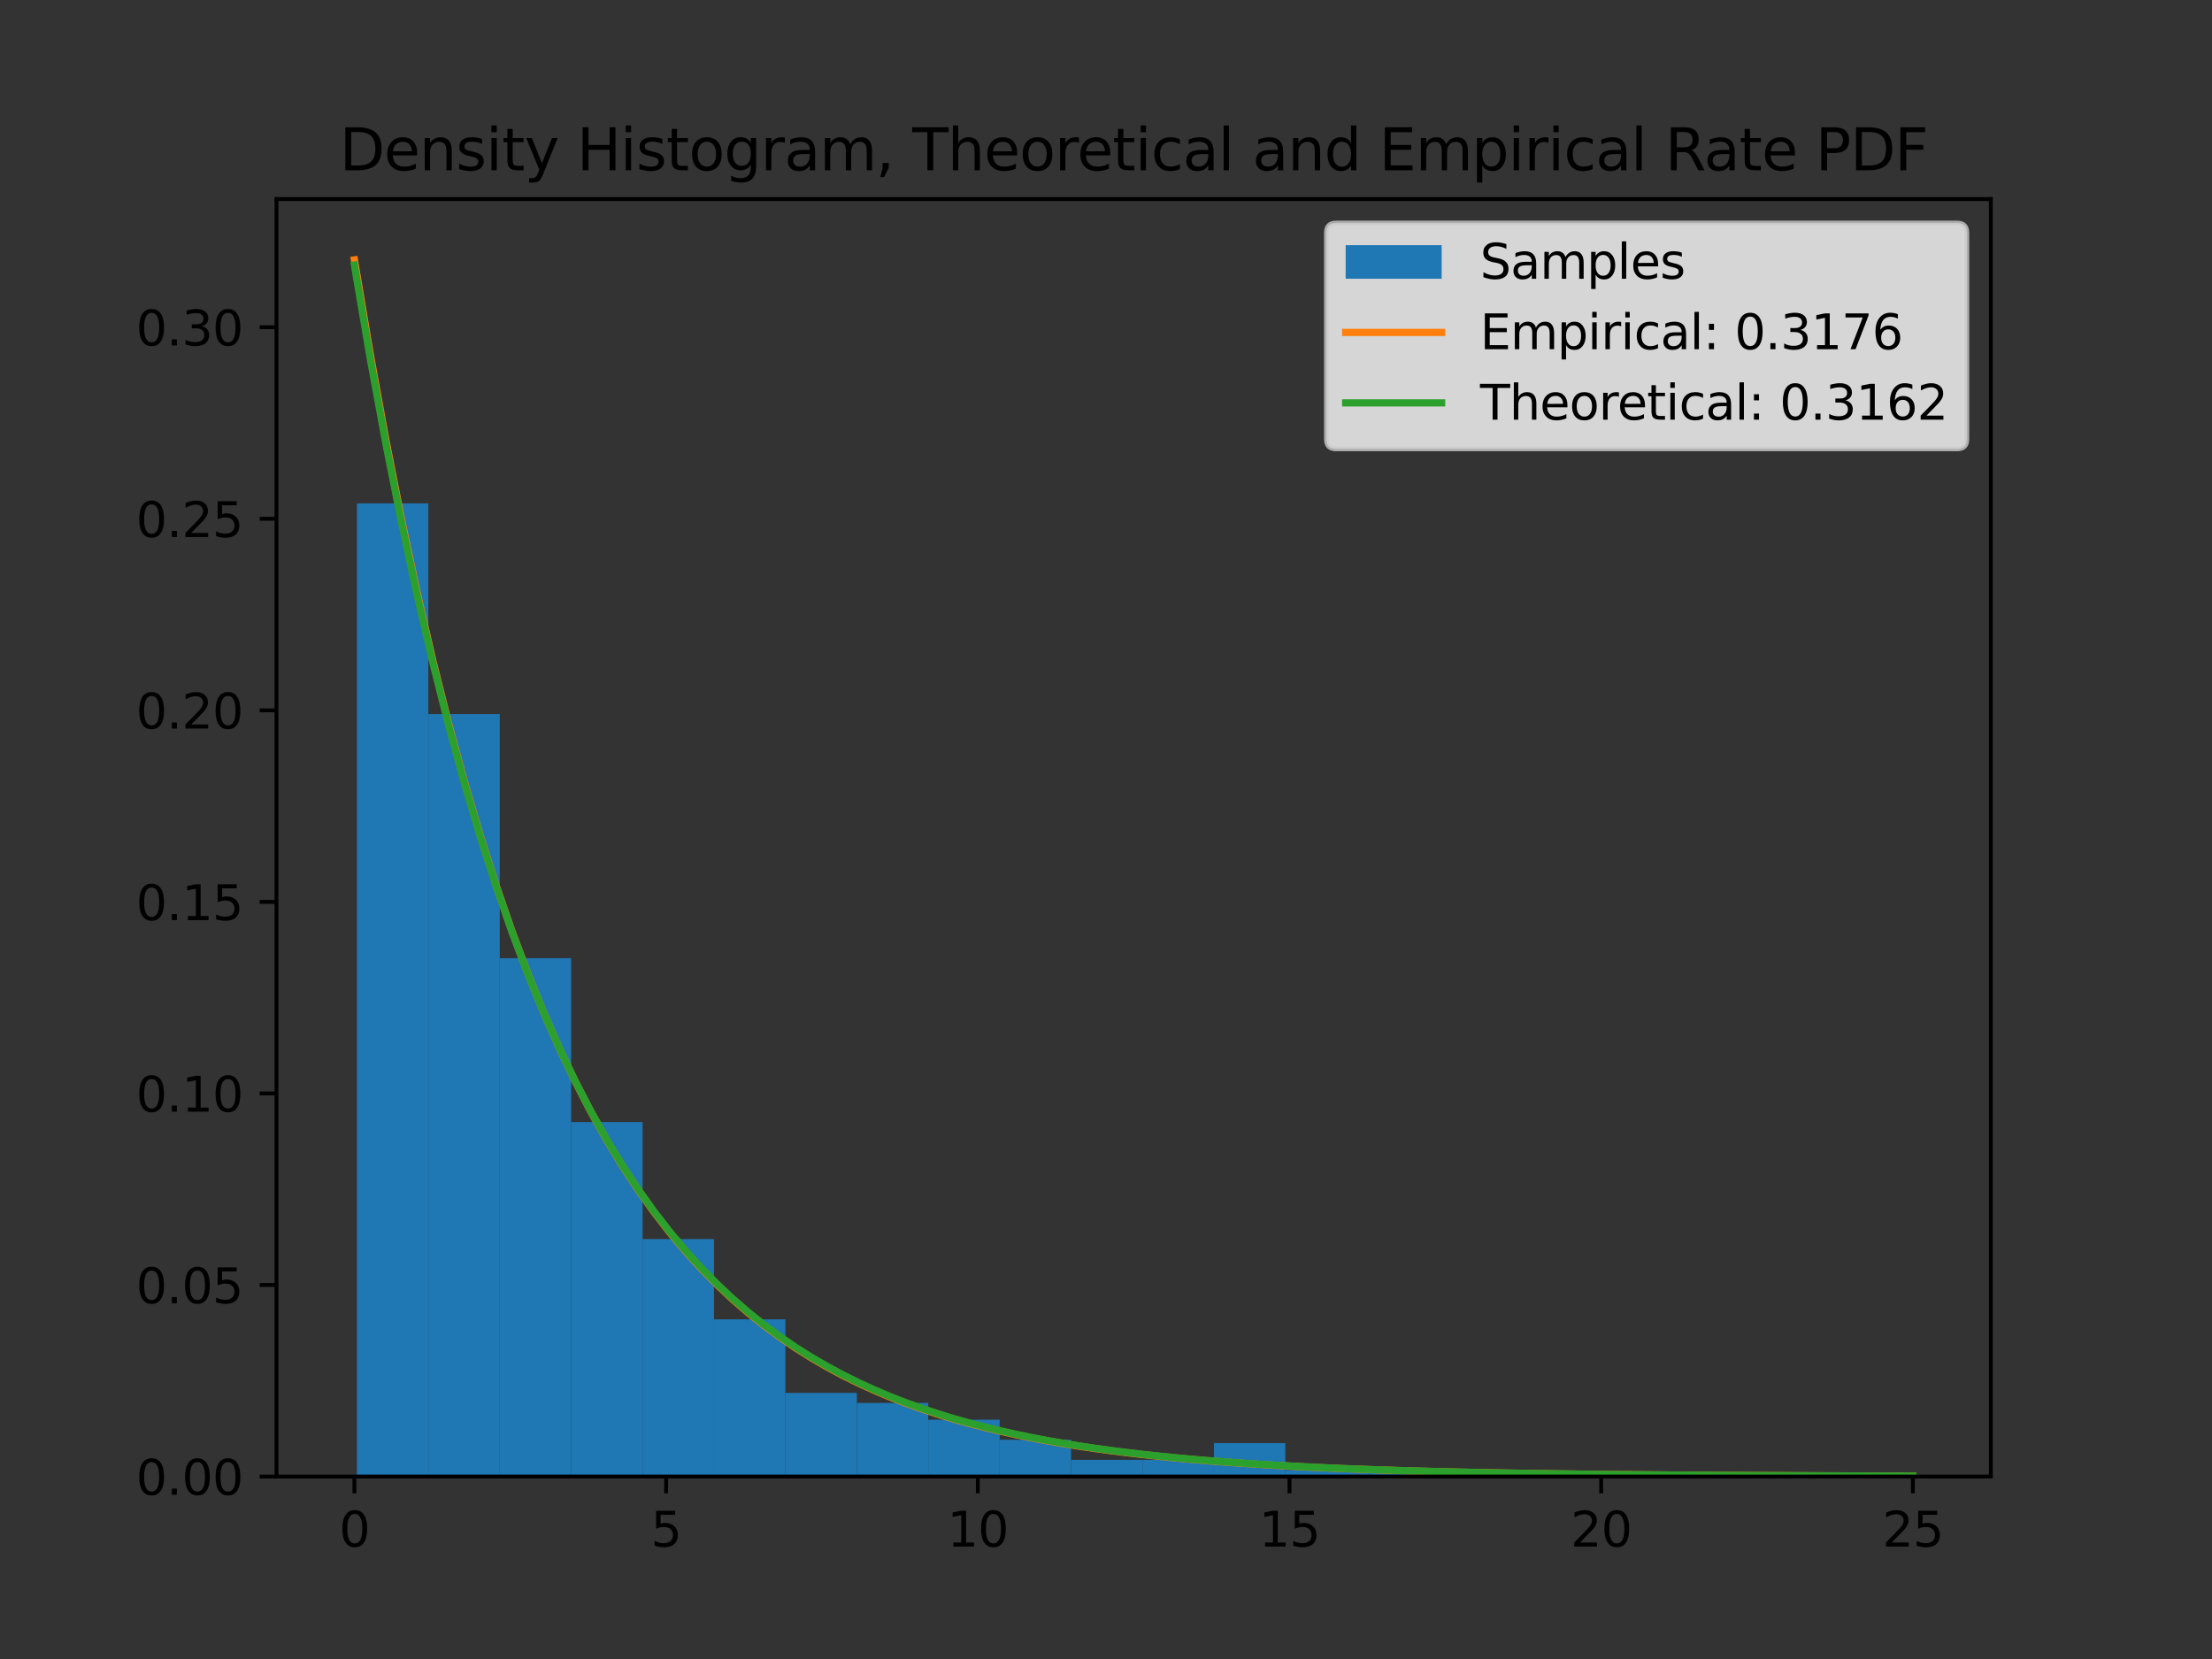 <?xml version="1.0" encoding="utf-8" standalone="no"?>
<!DOCTYPE svg PUBLIC "-//W3C//DTD SVG 1.1//EN"
  "http://www.w3.org/Graphics/SVG/1.1/DTD/svg11.dtd">
<svg xmlns:xlink="http://www.w3.org/1999/xlink" width="460.8pt" height="345.6pt" viewBox="0 0 460.8 345.6" xmlns="http://www.w3.org/2000/svg" version="1.1">
 <rect x="0" y="0" width="460.8" height="345.6" fill="#333333" stroke="none"/>
 <defs>
  <style type="text/css">*{stroke-linejoin: round; stroke-linecap: butt}</style>
 </defs>
 <g id="figure_1">
  <g id="patch_1">
   <path d="M 0 345.6 
L 460.8 345.6 
L 460.8 0 
L 0 0 
L 0 345.6 
z
" style="fill: none"/>
  </g>
  <g id="axes_1">
   <g id="patch_2">
    <path d="M 57.6 307.584 
L 414.72 307.584 
L 414.72 41.472 
L 57.6 41.472 
L 57.6 307.584 
z
" style="fill: none"/>
   </g>
   <g id="patch_3">
    <path d="M 74.352 307.584 
L 89.229 307.584 
L 89.229 104.869 
L 74.352 104.869 
z
" clip-path="url(#p0c4b2c753d)" style="fill: #1f77b4"/>
   </g>
   <g id="patch_4">
    <path d="M 89.229 307.584 
L 104.107 307.584 
L 104.107 148.756 
L 89.229 148.756 
z
" clip-path="url(#p0c4b2c753d)" style="fill: #1f77b4"/>
   </g>
   <g id="patch_5">
    <path d="M 104.107 307.584 
L 118.984 307.584 
L 118.984 199.609 
L 104.107 199.609 
z
" clip-path="url(#p0c4b2c753d)" style="fill: #1f77b4"/>
   </g>
   <g id="patch_6">
    <path d="M 118.984 307.584 
L 133.861 307.584 
L 133.861 233.743 
L 118.984 233.743 
z
" clip-path="url(#p0c4b2c753d)" style="fill: #1f77b4"/>
   </g>
   <g id="patch_7">
    <path d="M 133.861 307.584 
L 148.738 307.584 
L 148.738 258.124 
L 133.861 258.124 
z
" clip-path="url(#p0c4b2c753d)" style="fill: #1f77b4"/>
   </g>
   <g id="patch_8">
    <path d="M 148.738 307.584 
L 163.615 307.584 
L 163.615 274.843 
L 148.738 274.843 
z
" clip-path="url(#p0c4b2c753d)" style="fill: #1f77b4"/>
   </g>
   <g id="patch_9">
    <path d="M 163.615 307.584 
L 178.492 307.584 
L 178.492 290.169 
L 163.615 290.169 
z
" clip-path="url(#p0c4b2c753d)" style="fill: #1f77b4"/>
   </g>
   <g id="patch_10">
    <path d="M 178.492 307.584 
L 193.369 307.584 
L 193.369 292.258 
L 178.492 292.258 
z
" clip-path="url(#p0c4b2c753d)" style="fill: #1f77b4"/>
   </g>
   <g id="patch_11">
    <path d="M 193.369 307.584 
L 208.247 307.584 
L 208.247 295.742 
L 193.369 295.742 
z
" clip-path="url(#p0c4b2c753d)" style="fill: #1f77b4"/>
   </g>
   <g id="patch_12">
    <path d="M 208.247 307.584 
L 223.124 307.584 
L 223.124 299.921 
L 208.247 299.921 
z
" clip-path="url(#p0c4b2c753d)" style="fill: #1f77b4"/>
   </g>
   <g id="patch_13">
    <path d="M 223.124 307.584 
L 238.001 307.584 
L 238.001 304.101 
L 223.124 304.101 
z
" clip-path="url(#p0c4b2c753d)" style="fill: #1f77b4"/>
   </g>
   <g id="patch_14">
    <path d="M 238.001 307.584 
L 252.878 307.584 
L 252.878 304.101 
L 238.001 304.101 
z
" clip-path="url(#p0c4b2c753d)" style="fill: #1f77b4"/>
   </g>
   <g id="patch_15">
    <path d="M 252.878 307.584 
L 267.755 307.584 
L 267.755 300.618 
L 252.878 300.618 
z
" clip-path="url(#p0c4b2c753d)" style="fill: #1f77b4"/>
   </g>
   <g id="patch_16">
    <path d="M 267.755 307.584 
L 282.632 307.584 
L 282.632 306.191 
L 267.755 306.191 
z
" clip-path="url(#p0c4b2c753d)" style="fill: #1f77b4"/>
   </g>
   <g id="patch_17">
    <path d="M 282.632 307.584 
L 297.51 307.584 
L 297.51 306.191 
L 282.632 306.191 
z
" clip-path="url(#p0c4b2c753d)" style="fill: #1f77b4"/>
   </g>
   <g id="patch_18">
    <path d="M 297.51 307.584 
L 312.387 307.584 
L 312.387 306.887 
L 297.51 306.887 
z
" clip-path="url(#p0c4b2c753d)" style="fill: #1f77b4"/>
   </g>
   <g id="patch_19">
    <path d="M 312.387 307.584 
L 327.264 307.584 
L 327.264 307.584 
L 312.387 307.584 
z
" clip-path="url(#p0c4b2c753d)" style="fill: #1f77b4"/>
   </g>
   <g id="patch_20">
    <path d="M 327.264 307.584 
L 342.141 307.584 
L 342.141 306.887 
L 327.264 306.887 
z
" clip-path="url(#p0c4b2c753d)" style="fill: #1f77b4"/>
   </g>
   <g id="patch_21">
    <path d="M 342.141 307.584 
L 357.018 307.584 
L 357.018 307.584 
L 342.141 307.584 
z
" clip-path="url(#p0c4b2c753d)" style="fill: #1f77b4"/>
   </g>
   <g id="patch_22">
    <path d="M 357.018 307.584 
L 371.895 307.584 
L 371.895 306.887 
L 357.018 306.887 
z
" clip-path="url(#p0c4b2c753d)" style="fill: #1f77b4"/>
   </g>
   <g id="matplotlib.axis_1">
    <g id="xtick_1">
     <g id="line2d_1">
      <defs>
       <path id="ma70a6650bb" d="M 0 0 
L 0 3.5 
" style="stroke: #000000; stroke-width: 0.8"/>
      </defs>
      <g>
       <use xlink:href="#ma70a6650bb" x="73.833" y="307.584" style="stroke: #000000; stroke-width: 0.8"/>
      </g>
     </g>
     <g id="text_1">
      <!-- 0 -->
      <g transform="translate(70.651 322.182) scale(0.1 -0.1)">
       <defs>
        <path id="DejaVuSans-30" d="M 2034 4250 
Q 1547 4250 1301 3770 
Q 1056 3291 1056 2328 
Q 1056 1369 1301 889 
Q 1547 409 2034 409 
Q 2525 409 2770 889 
Q 3016 1369 3016 2328 
Q 3016 3291 2770 3770 
Q 2525 4250 2034 4250 
z
M 2034 4750 
Q 2819 4750 3233 4129 
Q 3647 3509 3647 2328 
Q 3647 1150 3233 529 
Q 2819 -91 2034 -91 
Q 1250 -91 836 529 
Q 422 1150 422 2328 
Q 422 3509 836 4129 
Q 1250 4750 2034 4750 
z
" transform="scale(0.016)"/>
       </defs>
       <use xlink:href="#DejaVuSans-30"/>
      </g>
     </g>
    </g>
    <g id="xtick_2">
     <g id="line2d_2">
      <g>
       <use xlink:href="#ma70a6650bb" x="138.764" y="307.584" style="stroke: #000000; stroke-width: 0.8"/>
      </g>
     </g>
     <g id="text_2">
      <!-- 5 -->
      <g transform="translate(135.582 322.182) scale(0.1 -0.1)">
       <defs>
        <path id="DejaVuSans-35" d="M 691 4666 
L 3169 4666 
L 3169 4134 
L 1269 4134 
L 1269 2991 
Q 1406 3038 1543 3061 
Q 1681 3084 1819 3084 
Q 2600 3084 3056 2656 
Q 3513 2228 3513 1497 
Q 3513 744 3044 326 
Q 2575 -91 1722 -91 
Q 1428 -91 1123 -41 
Q 819 9 494 109 
L 494 744 
Q 775 591 1075 516 
Q 1375 441 1709 441 
Q 2250 441 2565 725 
Q 2881 1009 2881 1497 
Q 2881 1984 2565 2268 
Q 2250 2553 1709 2553 
Q 1456 2553 1204 2497 
Q 953 2441 691 2322 
L 691 4666 
z
" transform="scale(0.016)"/>
       </defs>
       <use xlink:href="#DejaVuSans-35"/>
      </g>
     </g>
    </g>
    <g id="xtick_3">
     <g id="line2d_3">
      <g>
       <use xlink:href="#ma70a6650bb" x="203.695" y="307.584" style="stroke: #000000; stroke-width: 0.8"/>
      </g>
     </g>
     <g id="text_3">
      <!-- 10 -->
      <g transform="translate(197.332 322.182) scale(0.1 -0.1)">
       <defs>
        <path id="DejaVuSans-31" d="M 794 531 
L 1825 531 
L 1825 4091 
L 703 3866 
L 703 4441 
L 1819 4666 
L 2450 4666 
L 2450 531 
L 3481 531 
L 3481 0 
L 794 0 
L 794 531 
z
" transform="scale(0.016)"/>
       </defs>
       <use xlink:href="#DejaVuSans-31"/>
       <use xlink:href="#DejaVuSans-30" x="63.623"/>
      </g>
     </g>
    </g>
    <g id="xtick_4">
     <g id="line2d_4">
      <g>
       <use xlink:href="#ma70a6650bb" x="268.625" y="307.584" style="stroke: #000000; stroke-width: 0.8"/>
      </g>
     </g>
     <g id="text_4">
      <!-- 15 -->
      <g transform="translate(262.263 322.182) scale(0.1 -0.1)">
       <use xlink:href="#DejaVuSans-31"/>
       <use xlink:href="#DejaVuSans-35" x="63.623"/>
      </g>
     </g>
    </g>
    <g id="xtick_5">
     <g id="line2d_5">
      <g>
       <use xlink:href="#ma70a6650bb" x="333.556" y="307.584" style="stroke: #000000; stroke-width: 0.8"/>
      </g>
     </g>
     <g id="text_5">
      <!-- 20 -->
      <g transform="translate(327.194 322.182) scale(0.1 -0.1)">
       <defs>
        <path id="DejaVuSans-32" d="M 1228 531 
L 3431 531 
L 3431 0 
L 469 0 
L 469 531 
Q 828 903 1448 1529 
Q 2069 2156 2228 2338 
Q 2531 2678 2651 2914 
Q 2772 3150 2772 3378 
Q 2772 3750 2511 3984 
Q 2250 4219 1831 4219 
Q 1534 4219 1204 4116 
Q 875 4013 500 3803 
L 500 4441 
Q 881 4594 1212 4672 
Q 1544 4750 1819 4750 
Q 2544 4750 2975 4387 
Q 3406 4025 3406 3419 
Q 3406 3131 3298 2873 
Q 3191 2616 2906 2266 
Q 2828 2175 2409 1742 
Q 1991 1309 1228 531 
z
" transform="scale(0.016)"/>
       </defs>
       <use xlink:href="#DejaVuSans-32"/>
       <use xlink:href="#DejaVuSans-30" x="63.623"/>
      </g>
     </g>
    </g>
    <g id="xtick_6">
     <g id="line2d_6">
      <g>
       <use xlink:href="#ma70a6650bb" x="398.487" y="307.584" style="stroke: #000000; stroke-width: 0.8"/>
      </g>
     </g>
     <g id="text_6">
      <!-- 25 -->
      <g transform="translate(392.125 322.182) scale(0.1 -0.1)">
       <use xlink:href="#DejaVuSans-32"/>
       <use xlink:href="#DejaVuSans-35" x="63.623"/>
      </g>
     </g>
    </g>
   </g>
   <g id="matplotlib.axis_2">
    <g id="ytick_1">
     <g id="line2d_7">
      <defs>
       <path id="m1146cb3e28" d="M 0 0 
L -3.5 0 
" style="stroke: #000000; stroke-width: 0.8"/>
      </defs>
      <g>
       <use xlink:href="#m1146cb3e28" x="57.6" y="307.584" style="stroke: #000000; stroke-width: 0.8"/>
      </g>
     </g>
     <g id="text_7">
      <!-- 0.00 -->
      <g transform="translate(28.334 311.383) scale(0.1 -0.1)">
       <defs>
        <path id="DejaVuSans-2e" d="M 684 794 
L 1344 794 
L 1344 0 
L 684 0 
L 684 794 
z
" transform="scale(0.016)"/>
       </defs>
       <use xlink:href="#DejaVuSans-30"/>
       <use xlink:href="#DejaVuSans-2e" x="63.623"/>
       <use xlink:href="#DejaVuSans-30" x="95.41"/>
       <use xlink:href="#DejaVuSans-30" x="159.033"/>
      </g>
     </g>
    </g>
    <g id="ytick_2">
     <g id="line2d_8">
      <g>
       <use xlink:href="#m1146cb3e28" x="57.6" y="267.681" style="stroke: #000000; stroke-width: 0.8"/>
      </g>
     </g>
     <g id="text_8">
      <!-- 0.05 -->
      <g transform="translate(28.334 271.481) scale(0.1 -0.1)">
       <use xlink:href="#DejaVuSans-30"/>
       <use xlink:href="#DejaVuSans-2e" x="63.623"/>
       <use xlink:href="#DejaVuSans-30" x="95.41"/>
       <use xlink:href="#DejaVuSans-35" x="159.033"/>
      </g>
     </g>
    </g>
    <g id="ytick_3">
     <g id="line2d_9">
      <g>
       <use xlink:href="#m1146cb3e28" x="57.6" y="227.779" style="stroke: #000000; stroke-width: 0.8"/>
      </g>
     </g>
     <g id="text_9">
      <!-- 0.10 -->
      <g transform="translate(28.334 231.578) scale(0.1 -0.1)">
       <use xlink:href="#DejaVuSans-30"/>
       <use xlink:href="#DejaVuSans-2e" x="63.623"/>
       <use xlink:href="#DejaVuSans-31" x="95.41"/>
       <use xlink:href="#DejaVuSans-30" x="159.033"/>
      </g>
     </g>
    </g>
    <g id="ytick_4">
     <g id="line2d_10">
      <g>
       <use xlink:href="#m1146cb3e28" x="57.6" y="187.876" style="stroke: #000000; stroke-width: 0.8"/>
      </g>
     </g>
     <g id="text_10">
      <!-- 0.15 -->
      <g transform="translate(28.334 191.676) scale(0.1 -0.1)">
       <use xlink:href="#DejaVuSans-30"/>
       <use xlink:href="#DejaVuSans-2e" x="63.623"/>
       <use xlink:href="#DejaVuSans-31" x="95.41"/>
       <use xlink:href="#DejaVuSans-35" x="159.033"/>
      </g>
     </g>
    </g>
    <g id="ytick_5">
     <g id="line2d_11">
      <g>
       <use xlink:href="#m1146cb3e28" x="57.6" y="147.974" style="stroke: #000000; stroke-width: 0.8"/>
      </g>
     </g>
     <g id="text_11">
      <!-- 0.20 -->
      <g transform="translate(28.334 151.773) scale(0.1 -0.1)">
       <use xlink:href="#DejaVuSans-30"/>
       <use xlink:href="#DejaVuSans-2e" x="63.623"/>
       <use xlink:href="#DejaVuSans-32" x="95.41"/>
       <use xlink:href="#DejaVuSans-30" x="159.033"/>
      </g>
     </g>
    </g>
    <g id="ytick_6">
     <g id="line2d_12">
      <g>
       <use xlink:href="#m1146cb3e28" x="57.6" y="108.071" style="stroke: #000000; stroke-width: 0.8"/>
      </g>
     </g>
     <g id="text_12">
      <!-- 0.25 -->
      <g transform="translate(28.334 111.871) scale(0.1 -0.1)">
       <use xlink:href="#DejaVuSans-30"/>
       <use xlink:href="#DejaVuSans-2e" x="63.623"/>
       <use xlink:href="#DejaVuSans-32" x="95.41"/>
       <use xlink:href="#DejaVuSans-35" x="159.033"/>
      </g>
     </g>
    </g>
    <g id="ytick_7">
     <g id="line2d_13">
      <g>
       <use xlink:href="#m1146cb3e28" x="57.6" y="68.169" style="stroke: #000000; stroke-width: 0.8"/>
      </g>
     </g>
     <g id="text_13">
      <!-- 0.30 -->
      <g transform="translate(28.334 71.968) scale(0.1 -0.1)">
       <defs>
        <path id="DejaVuSans-33" d="M 2597 2516 
Q 3050 2419 3304 2112 
Q 3559 1806 3559 1356 
Q 3559 666 3084 287 
Q 2609 -91 1734 -91 
Q 1441 -91 1130 -33 
Q 819 25 488 141 
L 488 750 
Q 750 597 1062 519 
Q 1375 441 1716 441 
Q 2309 441 2620 675 
Q 2931 909 2931 1356 
Q 2931 1769 2642 2001 
Q 2353 2234 1838 2234 
L 1294 2234 
L 1294 2753 
L 1863 2753 
Q 2328 2753 2575 2939 
Q 2822 3125 2822 3475 
Q 2822 3834 2567 4026 
Q 2313 4219 1838 4219 
Q 1578 4219 1281 4162 
Q 984 4106 628 3988 
L 628 4550 
Q 988 4650 1302 4700 
Q 1616 4750 1894 4750 
Q 2613 4750 3031 4423 
Q 3450 4097 3450 3541 
Q 3450 3153 3228 2886 
Q 3006 2619 2597 2516 
z
" transform="scale(0.016)"/>
       </defs>
       <use xlink:href="#DejaVuSans-30"/>
       <use xlink:href="#DejaVuSans-2e" x="63.623"/>
       <use xlink:href="#DejaVuSans-33" x="95.41"/>
       <use xlink:href="#DejaVuSans-30" x="159.033"/>
      </g>
     </g>
    </g>
   </g>
   <g id="line2d_14">
    <path d="M 73.833 54.144 
L 77.112 73.675 
L 80.391 91.701 
L 83.671 108.338 
L 86.95 123.693 
L 90.229 137.864 
L 93.509 150.943 
L 96.788 163.015 
L 100.067 174.156 
L 103.347 184.438 
L 106.626 193.928 
L 109.905 202.687 
L 113.185 210.771 
L 116.464 218.232 
L 119.743 225.118 
L 123.023 231.473 
L 126.302 237.338 
L 129.581 242.752 
L 132.861 247.748 
L 136.14 252.359 
L 139.42 256.615 
L 142.699 260.543 
L 145.978 264.168 
L 149.258 267.514 
L 152.537 270.602 
L 155.816 273.452 
L 159.096 276.082 
L 162.375 278.51 
L 165.654 280.75 
L 168.934 282.818 
L 172.213 284.727 
L 175.492 286.488 
L 178.772 288.114 
L 182.051 289.614 
L 185.33 290.999 
L 188.61 292.277 
L 191.889 293.457 
L 195.168 294.546 
L 198.448 295.55 
L 201.727 296.478 
L 205.006 297.334 
L 208.286 298.124 
L 211.565 298.853 
L 214.844 299.526 
L 218.124 300.147 
L 221.403 300.72 
L 224.682 301.249 
L 227.962 301.737 
L 231.241 302.188 
L 234.52 302.603 
L 237.8 302.987 
L 241.079 303.341 
L 244.358 303.668 
L 247.638 303.97 
L 250.917 304.249 
L 254.196 304.506 
L 257.476 304.743 
L 260.755 304.962 
L 264.034 305.164 
L 267.314 305.35 
L 270.593 305.523 
L 273.872 305.681 
L 277.152 305.828 
L 280.431 305.963 
L 283.71 306.088 
L 286.99 306.204 
L 290.269 306.31 
L 293.548 306.408 
L 296.828 306.499 
L 300.107 306.582 
L 303.386 306.66 
L 306.666 306.731 
L 309.945 306.797 
L 313.224 306.857 
L 316.504 306.913 
L 319.783 306.965 
L 323.062 307.013 
L 326.342 307.057 
L 329.621 307.097 
L 332.9 307.135 
L 336.18 307.169 
L 339.459 307.201 
L 342.739 307.231 
L 346.018 307.258 
L 349.297 307.283 
L 352.577 307.306 
L 355.856 307.328 
L 359.135 307.348 
L 362.415 307.366 
L 365.694 307.383 
L 368.973 307.398 
L 372.253 307.412 
L 375.532 307.426 
L 378.811 307.438 
L 382.091 307.449 
L 385.37 307.459 
L 388.649 307.469 
L 391.929 307.478 
L 395.208 307.486 
L 398.487 307.494 
" clip-path="url(#p0c4b2c753d)" style="fill: none; stroke: #ff7f0e; stroke-width: 1.5; stroke-linecap: square"/>
   </g>
   <g id="line2d_15">
    <path d="M 73.833 55.218 
L 77.112 74.587 
L 80.391 92.47 
L 83.671 108.98 
L 86.95 124.223 
L 90.229 138.296 
L 93.509 151.289 
L 96.788 163.284 
L 100.067 174.359 
L 103.347 184.584 
L 106.626 194.025 
L 109.905 202.74 
L 113.185 210.787 
L 116.464 218.216 
L 119.743 225.075 
L 123.023 231.408 
L 126.302 237.254 
L 129.581 242.652 
L 132.861 247.636 
L 136.14 252.237 
L 139.42 256.485 
L 142.699 260.407 
L 145.978 264.028 
L 149.258 267.37 
L 152.537 270.457 
L 155.816 273.306 
L 159.096 275.937 
L 162.375 278.366 
L 165.654 280.609 
L 168.934 282.679 
L 172.213 284.59 
L 175.492 286.355 
L 178.772 287.985 
L 182.051 289.489 
L 185.33 290.878 
L 188.61 292.16 
L 191.889 293.344 
L 195.168 294.437 
L 198.448 295.446 
L 201.727 296.377 
L 205.006 297.237 
L 208.286 298.031 
L 211.565 298.765 
L 214.844 299.442 
L 218.124 300.066 
L 221.403 300.643 
L 224.682 301.176 
L 227.962 301.668 
L 231.241 302.122 
L 234.52 302.541 
L 237.8 302.928 
L 241.079 303.286 
L 244.358 303.615 
L 247.638 303.92 
L 250.917 304.201 
L 254.196 304.461 
L 257.476 304.701 
L 260.755 304.922 
L 264.034 305.126 
L 267.314 305.315 
L 270.593 305.489 
L 273.872 305.65 
L 277.152 305.798 
L 280.431 305.935 
L 283.71 306.062 
L 286.99 306.179 
L 290.269 306.287 
L 293.548 306.386 
L 296.828 306.478 
L 300.107 306.563 
L 303.386 306.641 
L 306.666 306.714 
L 309.945 306.78 
L 313.224 306.842 
L 316.504 306.899 
L 319.783 306.952 
L 323.062 307 
L 326.342 307.045 
L 329.621 307.086 
L 332.9 307.125 
L 336.18 307.16 
L 339.459 307.192 
L 342.739 307.222 
L 346.018 307.25 
L 349.297 307.276 
L 352.577 307.299 
L 355.856 307.321 
L 359.135 307.341 
L 362.415 307.36 
L 365.694 307.377 
L 368.973 307.393 
L 372.253 307.408 
L 375.532 307.421 
L 378.811 307.434 
L 382.091 307.445 
L 385.37 307.456 
L 388.649 307.466 
L 391.929 307.475 
L 395.208 307.483 
L 398.487 307.491 
" clip-path="url(#p0c4b2c753d)" style="fill: none; stroke: #2ca02c; stroke-width: 1.5; stroke-linecap: square"/>
   </g>
   <g id="patch_23">
    <path d="M 57.6 307.584 
L 57.6 41.472 
" style="fill: none; stroke: #000000; stroke-width: 0.8; stroke-linejoin: miter; stroke-linecap: square"/>
   </g>
   <g id="patch_24">
    <path d="M 414.72 307.584 
L 414.72 41.472 
" style="fill: none; stroke: #000000; stroke-width: 0.8; stroke-linejoin: miter; stroke-linecap: square"/>
   </g>
   <g id="patch_25">
    <path d="M 57.6 307.584 
L 414.72 307.584 
" style="fill: none; stroke: #000000; stroke-width: 0.8; stroke-linejoin: miter; stroke-linecap: square"/>
   </g>
   <g id="patch_26">
    <path d="M 57.6 41.472 
L 414.72 41.472 
" style="fill: none; stroke: #000000; stroke-width: 0.8; stroke-linejoin: miter; stroke-linecap: square"/>
   </g>
   <g id="text_14">
    <!-- Density Histogram, Theoretical and Empirical Rate PDF -->
    <g transform="translate(70.741 35.472) scale(0.12 -0.12)">
     <defs>
      <path id="DejaVuSans-44" d="M 1259 4147 
L 1259 519 
L 2022 519 
Q 2988 519 3436 956 
Q 3884 1394 3884 2338 
Q 3884 3275 3436 3711 
Q 2988 4147 2022 4147 
L 1259 4147 
z
M 628 4666 
L 1925 4666 
Q 3281 4666 3915 4102 
Q 4550 3538 4550 2338 
Q 4550 1131 3912 565 
Q 3275 0 1925 0 
L 628 0 
L 628 4666 
z
" transform="scale(0.016)"/>
      <path id="DejaVuSans-65" d="M 3597 1894 
L 3597 1613 
L 953 1613 
Q 991 1019 1311 708 
Q 1631 397 2203 397 
Q 2534 397 2845 478 
Q 3156 559 3463 722 
L 3463 178 
Q 3153 47 2828 -22 
Q 2503 -91 2169 -91 
Q 1331 -91 842 396 
Q 353 884 353 1716 
Q 353 2575 817 3079 
Q 1281 3584 2069 3584 
Q 2775 3584 3186 3129 
Q 3597 2675 3597 1894 
z
M 3022 2063 
Q 3016 2534 2758 2815 
Q 2500 3097 2075 3097 
Q 1594 3097 1305 2825 
Q 1016 2553 972 2059 
L 3022 2063 
z
" transform="scale(0.016)"/>
      <path id="DejaVuSans-6e" d="M 3513 2113 
L 3513 0 
L 2938 0 
L 2938 2094 
Q 2938 2591 2744 2837 
Q 2550 3084 2163 3084 
Q 1697 3084 1428 2787 
Q 1159 2491 1159 1978 
L 1159 0 
L 581 0 
L 581 3500 
L 1159 3500 
L 1159 2956 
Q 1366 3272 1645 3428 
Q 1925 3584 2291 3584 
Q 2894 3584 3203 3211 
Q 3513 2838 3513 2113 
z
" transform="scale(0.016)"/>
      <path id="DejaVuSans-73" d="M 2834 3397 
L 2834 2853 
Q 2591 2978 2328 3040 
Q 2066 3103 1784 3103 
Q 1356 3103 1142 2972 
Q 928 2841 928 2578 
Q 928 2378 1081 2264 
Q 1234 2150 1697 2047 
L 1894 2003 
Q 2506 1872 2764 1633 
Q 3022 1394 3022 966 
Q 3022 478 2636 193 
Q 2250 -91 1575 -91 
Q 1294 -91 989 -36 
Q 684 19 347 128 
L 347 722 
Q 666 556 975 473 
Q 1284 391 1588 391 
Q 1994 391 2212 530 
Q 2431 669 2431 922 
Q 2431 1156 2273 1281 
Q 2116 1406 1581 1522 
L 1381 1569 
Q 847 1681 609 1914 
Q 372 2147 372 2553 
Q 372 3047 722 3315 
Q 1072 3584 1716 3584 
Q 2034 3584 2315 3537 
Q 2597 3491 2834 3397 
z
" transform="scale(0.016)"/>
      <path id="DejaVuSans-69" d="M 603 3500 
L 1178 3500 
L 1178 0 
L 603 0 
L 603 3500 
z
M 603 4863 
L 1178 4863 
L 1178 4134 
L 603 4134 
L 603 4863 
z
" transform="scale(0.016)"/>
      <path id="DejaVuSans-74" d="M 1172 4494 
L 1172 3500 
L 2356 3500 
L 2356 3053 
L 1172 3053 
L 1172 1153 
Q 1172 725 1289 603 
Q 1406 481 1766 481 
L 2356 481 
L 2356 0 
L 1766 0 
Q 1100 0 847 248 
Q 594 497 594 1153 
L 594 3053 
L 172 3053 
L 172 3500 
L 594 3500 
L 594 4494 
L 1172 4494 
z
" transform="scale(0.016)"/>
      <path id="DejaVuSans-79" d="M 2059 -325 
Q 1816 -950 1584 -1140 
Q 1353 -1331 966 -1331 
L 506 -1331 
L 506 -850 
L 844 -850 
Q 1081 -850 1212 -737 
Q 1344 -625 1503 -206 
L 1606 56 
L 191 3500 
L 800 3500 
L 1894 763 
L 2988 3500 
L 3597 3500 
L 2059 -325 
z
" transform="scale(0.016)"/>
      <path id="DejaVuSans-20" transform="scale(0.016)"/>
      <path id="DejaVuSans-48" d="M 628 4666 
L 1259 4666 
L 1259 2753 
L 3553 2753 
L 3553 4666 
L 4184 4666 
L 4184 0 
L 3553 0 
L 3553 2222 
L 1259 2222 
L 1259 0 
L 628 0 
L 628 4666 
z
" transform="scale(0.016)"/>
      <path id="DejaVuSans-6f" d="M 1959 3097 
Q 1497 3097 1228 2736 
Q 959 2375 959 1747 
Q 959 1119 1226 758 
Q 1494 397 1959 397 
Q 2419 397 2687 759 
Q 2956 1122 2956 1747 
Q 2956 2369 2687 2733 
Q 2419 3097 1959 3097 
z
M 1959 3584 
Q 2709 3584 3137 3096 
Q 3566 2609 3566 1747 
Q 3566 888 3137 398 
Q 2709 -91 1959 -91 
Q 1206 -91 779 398 
Q 353 888 353 1747 
Q 353 2609 779 3096 
Q 1206 3584 1959 3584 
z
" transform="scale(0.016)"/>
      <path id="DejaVuSans-67" d="M 2906 1791 
Q 2906 2416 2648 2759 
Q 2391 3103 1925 3103 
Q 1463 3103 1205 2759 
Q 947 2416 947 1791 
Q 947 1169 1205 825 
Q 1463 481 1925 481 
Q 2391 481 2648 825 
Q 2906 1169 2906 1791 
z
M 3481 434 
Q 3481 -459 3084 -895 
Q 2688 -1331 1869 -1331 
Q 1566 -1331 1297 -1286 
Q 1028 -1241 775 -1147 
L 775 -588 
Q 1028 -725 1275 -790 
Q 1522 -856 1778 -856 
Q 2344 -856 2625 -561 
Q 2906 -266 2906 331 
L 2906 616 
Q 2728 306 2450 153 
Q 2172 0 1784 0 
Q 1141 0 747 490 
Q 353 981 353 1791 
Q 353 2603 747 3093 
Q 1141 3584 1784 3584 
Q 2172 3584 2450 3431 
Q 2728 3278 2906 2969 
L 2906 3500 
L 3481 3500 
L 3481 434 
z
" transform="scale(0.016)"/>
      <path id="DejaVuSans-72" d="M 2631 2963 
Q 2534 3019 2420 3045 
Q 2306 3072 2169 3072 
Q 1681 3072 1420 2755 
Q 1159 2438 1159 1844 
L 1159 0 
L 581 0 
L 581 3500 
L 1159 3500 
L 1159 2956 
Q 1341 3275 1631 3429 
Q 1922 3584 2338 3584 
Q 2397 3584 2469 3576 
Q 2541 3569 2628 3553 
L 2631 2963 
z
" transform="scale(0.016)"/>
      <path id="DejaVuSans-61" d="M 2194 1759 
Q 1497 1759 1228 1600 
Q 959 1441 959 1056 
Q 959 750 1161 570 
Q 1363 391 1709 391 
Q 2188 391 2477 730 
Q 2766 1069 2766 1631 
L 2766 1759 
L 2194 1759 
z
M 3341 1997 
L 3341 0 
L 2766 0 
L 2766 531 
Q 2569 213 2275 61 
Q 1981 -91 1556 -91 
Q 1019 -91 701 211 
Q 384 513 384 1019 
Q 384 1609 779 1909 
Q 1175 2209 1959 2209 
L 2766 2209 
L 2766 2266 
Q 2766 2663 2505 2880 
Q 2244 3097 1772 3097 
Q 1472 3097 1187 3025 
Q 903 2953 641 2809 
L 641 3341 
Q 956 3463 1253 3523 
Q 1550 3584 1831 3584 
Q 2591 3584 2966 3190 
Q 3341 2797 3341 1997 
z
" transform="scale(0.016)"/>
      <path id="DejaVuSans-6d" d="M 3328 2828 
Q 3544 3216 3844 3400 
Q 4144 3584 4550 3584 
Q 5097 3584 5394 3201 
Q 5691 2819 5691 2113 
L 5691 0 
L 5113 0 
L 5113 2094 
Q 5113 2597 4934 2840 
Q 4756 3084 4391 3084 
Q 3944 3084 3684 2787 
Q 3425 2491 3425 1978 
L 3425 0 
L 2847 0 
L 2847 2094 
Q 2847 2600 2669 2842 
Q 2491 3084 2119 3084 
Q 1678 3084 1418 2786 
Q 1159 2488 1159 1978 
L 1159 0 
L 581 0 
L 581 3500 
L 1159 3500 
L 1159 2956 
Q 1356 3278 1631 3431 
Q 1906 3584 2284 3584 
Q 2666 3584 2933 3390 
Q 3200 3197 3328 2828 
z
" transform="scale(0.016)"/>
      <path id="DejaVuSans-2c" d="M 750 794 
L 1409 794 
L 1409 256 
L 897 -744 
L 494 -744 
L 750 256 
L 750 794 
z
" transform="scale(0.016)"/>
      <path id="DejaVuSans-54" d="M -19 4666 
L 3928 4666 
L 3928 4134 
L 2272 4134 
L 2272 0 
L 1638 0 
L 1638 4134 
L -19 4134 
L -19 4666 
z
" transform="scale(0.016)"/>
      <path id="DejaVuSans-68" d="M 3513 2113 
L 3513 0 
L 2938 0 
L 2938 2094 
Q 2938 2591 2744 2837 
Q 2550 3084 2163 3084 
Q 1697 3084 1428 2787 
Q 1159 2491 1159 1978 
L 1159 0 
L 581 0 
L 581 4863 
L 1159 4863 
L 1159 2956 
Q 1366 3272 1645 3428 
Q 1925 3584 2291 3584 
Q 2894 3584 3203 3211 
Q 3513 2838 3513 2113 
z
" transform="scale(0.016)"/>
      <path id="DejaVuSans-63" d="M 3122 3366 
L 3122 2828 
Q 2878 2963 2633 3030 
Q 2388 3097 2138 3097 
Q 1578 3097 1268 2742 
Q 959 2388 959 1747 
Q 959 1106 1268 751 
Q 1578 397 2138 397 
Q 2388 397 2633 464 
Q 2878 531 3122 666 
L 3122 134 
Q 2881 22 2623 -34 
Q 2366 -91 2075 -91 
Q 1284 -91 818 406 
Q 353 903 353 1747 
Q 353 2603 823 3093 
Q 1294 3584 2113 3584 
Q 2378 3584 2631 3529 
Q 2884 3475 3122 3366 
z
" transform="scale(0.016)"/>
      <path id="DejaVuSans-6c" d="M 603 4863 
L 1178 4863 
L 1178 0 
L 603 0 
L 603 4863 
z
" transform="scale(0.016)"/>
      <path id="DejaVuSans-64" d="M 2906 2969 
L 2906 4863 
L 3481 4863 
L 3481 0 
L 2906 0 
L 2906 525 
Q 2725 213 2448 61 
Q 2172 -91 1784 -91 
Q 1150 -91 751 415 
Q 353 922 353 1747 
Q 353 2572 751 3078 
Q 1150 3584 1784 3584 
Q 2172 3584 2448 3432 
Q 2725 3281 2906 2969 
z
M 947 1747 
Q 947 1113 1208 752 
Q 1469 391 1925 391 
Q 2381 391 2643 752 
Q 2906 1113 2906 1747 
Q 2906 2381 2643 2742 
Q 2381 3103 1925 3103 
Q 1469 3103 1208 2742 
Q 947 2381 947 1747 
z
" transform="scale(0.016)"/>
      <path id="DejaVuSans-45" d="M 628 4666 
L 3578 4666 
L 3578 4134 
L 1259 4134 
L 1259 2753 
L 3481 2753 
L 3481 2222 
L 1259 2222 
L 1259 531 
L 3634 531 
L 3634 0 
L 628 0 
L 628 4666 
z
" transform="scale(0.016)"/>
      <path id="DejaVuSans-70" d="M 1159 525 
L 1159 -1331 
L 581 -1331 
L 581 3500 
L 1159 3500 
L 1159 2969 
Q 1341 3281 1617 3432 
Q 1894 3584 2278 3584 
Q 2916 3584 3314 3078 
Q 3713 2572 3713 1747 
Q 3713 922 3314 415 
Q 2916 -91 2278 -91 
Q 1894 -91 1617 61 
Q 1341 213 1159 525 
z
M 3116 1747 
Q 3116 2381 2855 2742 
Q 2594 3103 2138 3103 
Q 1681 3103 1420 2742 
Q 1159 2381 1159 1747 
Q 1159 1113 1420 752 
Q 1681 391 2138 391 
Q 2594 391 2855 752 
Q 3116 1113 3116 1747 
z
" transform="scale(0.016)"/>
      <path id="DejaVuSans-52" d="M 2841 2188 
Q 3044 2119 3236 1894 
Q 3428 1669 3622 1275 
L 4263 0 
L 3584 0 
L 2988 1197 
Q 2756 1666 2539 1819 
Q 2322 1972 1947 1972 
L 1259 1972 
L 1259 0 
L 628 0 
L 628 4666 
L 2053 4666 
Q 2853 4666 3247 4331 
Q 3641 3997 3641 3322 
Q 3641 2881 3436 2590 
Q 3231 2300 2841 2188 
z
M 1259 4147 
L 1259 2491 
L 2053 2491 
Q 2509 2491 2742 2702 
Q 2975 2913 2975 3322 
Q 2975 3731 2742 3939 
Q 2509 4147 2053 4147 
L 1259 4147 
z
" transform="scale(0.016)"/>
      <path id="DejaVuSans-50" d="M 1259 4147 
L 1259 2394 
L 2053 2394 
Q 2494 2394 2734 2622 
Q 2975 2850 2975 3272 
Q 2975 3691 2734 3919 
Q 2494 4147 2053 4147 
L 1259 4147 
z
M 628 4666 
L 2053 4666 
Q 2838 4666 3239 4311 
Q 3641 3956 3641 3272 
Q 3641 2581 3239 2228 
Q 2838 1875 2053 1875 
L 1259 1875 
L 1259 0 
L 628 0 
L 628 4666 
z
" transform="scale(0.016)"/>
      <path id="DejaVuSans-46" d="M 628 4666 
L 3309 4666 
L 3309 4134 
L 1259 4134 
L 1259 2759 
L 3109 2759 
L 3109 2228 
L 1259 2228 
L 1259 0 
L 628 0 
L 628 4666 
z
" transform="scale(0.016)"/>
     </defs>
     <use xlink:href="#DejaVuSans-44"/>
     <use xlink:href="#DejaVuSans-65" x="77.002"/>
     <use xlink:href="#DejaVuSans-6e" x="138.525"/>
     <use xlink:href="#DejaVuSans-73" x="201.904"/>
     <use xlink:href="#DejaVuSans-69" x="254.004"/>
     <use xlink:href="#DejaVuSans-74" x="281.787"/>
     <use xlink:href="#DejaVuSans-79" x="320.996"/>
     <use xlink:href="#DejaVuSans-20" x="380.176"/>
     <use xlink:href="#DejaVuSans-48" x="411.963"/>
     <use xlink:href="#DejaVuSans-69" x="487.158"/>
     <use xlink:href="#DejaVuSans-73" x="514.941"/>
     <use xlink:href="#DejaVuSans-74" x="567.041"/>
     <use xlink:href="#DejaVuSans-6f" x="606.25"/>
     <use xlink:href="#DejaVuSans-67" x="667.432"/>
     <use xlink:href="#DejaVuSans-72" x="730.908"/>
     <use xlink:href="#DejaVuSans-61" x="772.021"/>
     <use xlink:href="#DejaVuSans-6d" x="833.301"/>
     <use xlink:href="#DejaVuSans-2c" x="930.713"/>
     <use xlink:href="#DejaVuSans-20" x="962.5"/>
     <use xlink:href="#DejaVuSans-54" x="994.287"/>
     <use xlink:href="#DejaVuSans-68" x="1055.371"/>
     <use xlink:href="#DejaVuSans-65" x="1118.75"/>
     <use xlink:href="#DejaVuSans-6f" x="1180.273"/>
     <use xlink:href="#DejaVuSans-72" x="1241.455"/>
     <use xlink:href="#DejaVuSans-65" x="1280.318"/>
     <use xlink:href="#DejaVuSans-74" x="1341.842"/>
     <use xlink:href="#DejaVuSans-69" x="1381.051"/>
     <use xlink:href="#DejaVuSans-63" x="1408.834"/>
     <use xlink:href="#DejaVuSans-61" x="1463.814"/>
     <use xlink:href="#DejaVuSans-6c" x="1525.094"/>
     <use xlink:href="#DejaVuSans-20" x="1552.877"/>
     <use xlink:href="#DejaVuSans-61" x="1584.664"/>
     <use xlink:href="#DejaVuSans-6e" x="1645.943"/>
     <use xlink:href="#DejaVuSans-64" x="1709.322"/>
     <use xlink:href="#DejaVuSans-20" x="1772.799"/>
     <use xlink:href="#DejaVuSans-45" x="1804.586"/>
     <use xlink:href="#DejaVuSans-6d" x="1867.77"/>
     <use xlink:href="#DejaVuSans-70" x="1965.182"/>
     <use xlink:href="#DejaVuSans-69" x="2028.658"/>
     <use xlink:href="#DejaVuSans-72" x="2056.441"/>
     <use xlink:href="#DejaVuSans-69" x="2097.555"/>
     <use xlink:href="#DejaVuSans-63" x="2125.338"/>
     <use xlink:href="#DejaVuSans-61" x="2180.318"/>
     <use xlink:href="#DejaVuSans-6c" x="2241.598"/>
     <use xlink:href="#DejaVuSans-20" x="2269.381"/>
     <use xlink:href="#DejaVuSans-52" x="2301.168"/>
     <use xlink:href="#DejaVuSans-61" x="2368.4"/>
     <use xlink:href="#DejaVuSans-74" x="2429.68"/>
     <use xlink:href="#DejaVuSans-65" x="2468.889"/>
     <use xlink:href="#DejaVuSans-20" x="2530.412"/>
     <use xlink:href="#DejaVuSans-50" x="2562.199"/>
     <use xlink:href="#DejaVuSans-44" x="2622.502"/>
     <use xlink:href="#DejaVuSans-46" x="2699.504"/>
    </g>
   </g>
   <g id="legend_1">
    <g id="patch_27">
     <path d="M 278.323 93.506 
L 407.72 93.506 
Q 409.72 93.506 409.72 91.506 
L 409.72 48.472 
Q 409.72 46.472 407.72 46.472 
L 278.323 46.472 
Q 276.323 46.472 276.323 48.472 
L 276.323 91.506 
Q 276.323 93.506 278.323 93.506 
z
" style="fill: #ffffff; opacity: 0.8; stroke: #cccccc; stroke-linejoin: miter"/>
    </g>
    <g id="patch_28">
     <path d="M 280.323 58.07 
L 300.323 58.07 
L 300.323 51.07 
L 280.323 51.07 
z
" style="fill: #1f77b4"/>
    </g>
    <g id="text_15">
     <!-- Samples -->
     <g transform="translate(308.323 58.07) scale(0.1 -0.1)">
      <defs>
       <path id="DejaVuSans-53" d="M 3425 4513 
L 3425 3897 
Q 3066 4069 2747 4153 
Q 2428 4238 2131 4238 
Q 1616 4238 1336 4038 
Q 1056 3838 1056 3469 
Q 1056 3159 1242 3001 
Q 1428 2844 1947 2747 
L 2328 2669 
Q 3034 2534 3370 2195 
Q 3706 1856 3706 1288 
Q 3706 609 3251 259 
Q 2797 -91 1919 -91 
Q 1588 -91 1214 -16 
Q 841 59 441 206 
L 441 856 
Q 825 641 1194 531 
Q 1563 422 1919 422 
Q 2459 422 2753 634 
Q 3047 847 3047 1241 
Q 3047 1584 2836 1778 
Q 2625 1972 2144 2069 
L 1759 2144 
Q 1053 2284 737 2584 
Q 422 2884 422 3419 
Q 422 4038 858 4394 
Q 1294 4750 2059 4750 
Q 2388 4750 2728 4690 
Q 3069 4631 3425 4513 
z
" transform="scale(0.016)"/>
      </defs>
      <use xlink:href="#DejaVuSans-53"/>
      <use xlink:href="#DejaVuSans-61" x="63.477"/>
      <use xlink:href="#DejaVuSans-6d" x="124.756"/>
      <use xlink:href="#DejaVuSans-70" x="222.168"/>
      <use xlink:href="#DejaVuSans-6c" x="285.645"/>
      <use xlink:href="#DejaVuSans-65" x="313.428"/>
      <use xlink:href="#DejaVuSans-73" x="374.951"/>
     </g>
    </g>
    <g id="line2d_16">
     <path d="M 280.323 69.249 
L 290.323 69.249 
L 300.323 69.249 
" style="fill: none; stroke: #ff7f0e; stroke-width: 1.5; stroke-linecap: square"/>
    </g>
    <g id="text_16">
     <!-- Empirical: 0.3176 -->
     <g transform="translate(308.323 72.749) scale(0.1 -0.1)">
      <defs>
       <path id="DejaVuSans-3a" d="M 750 794 
L 1409 794 
L 1409 0 
L 750 0 
L 750 794 
z
M 750 3309 
L 1409 3309 
L 1409 2516 
L 750 2516 
L 750 3309 
z
" transform="scale(0.016)"/>
       <path id="DejaVuSans-37" d="M 525 4666 
L 3525 4666 
L 3525 4397 
L 1831 0 
L 1172 0 
L 2766 4134 
L 525 4134 
L 525 4666 
z
" transform="scale(0.016)"/>
       <path id="DejaVuSans-36" d="M 2113 2584 
Q 1688 2584 1439 2293 
Q 1191 2003 1191 1497 
Q 1191 994 1439 701 
Q 1688 409 2113 409 
Q 2538 409 2786 701 
Q 3034 994 3034 1497 
Q 3034 2003 2786 2293 
Q 2538 2584 2113 2584 
z
M 3366 4563 
L 3366 3988 
Q 3128 4100 2886 4159 
Q 2644 4219 2406 4219 
Q 1781 4219 1451 3797 
Q 1122 3375 1075 2522 
Q 1259 2794 1537 2939 
Q 1816 3084 2150 3084 
Q 2853 3084 3261 2657 
Q 3669 2231 3669 1497 
Q 3669 778 3244 343 
Q 2819 -91 2113 -91 
Q 1303 -91 875 529 
Q 447 1150 447 2328 
Q 447 3434 972 4092 
Q 1497 4750 2381 4750 
Q 2619 4750 2861 4703 
Q 3103 4656 3366 4563 
z
" transform="scale(0.016)"/>
      </defs>
      <use xlink:href="#DejaVuSans-45"/>
      <use xlink:href="#DejaVuSans-6d" x="63.184"/>
      <use xlink:href="#DejaVuSans-70" x="160.596"/>
      <use xlink:href="#DejaVuSans-69" x="224.072"/>
      <use xlink:href="#DejaVuSans-72" x="251.855"/>
      <use xlink:href="#DejaVuSans-69" x="292.969"/>
      <use xlink:href="#DejaVuSans-63" x="320.752"/>
      <use xlink:href="#DejaVuSans-61" x="375.732"/>
      <use xlink:href="#DejaVuSans-6c" x="437.012"/>
      <use xlink:href="#DejaVuSans-3a" x="464.795"/>
      <use xlink:href="#DejaVuSans-20" x="498.486"/>
      <use xlink:href="#DejaVuSans-30" x="530.273"/>
      <use xlink:href="#DejaVuSans-2e" x="593.896"/>
      <use xlink:href="#DejaVuSans-33" x="625.684"/>
      <use xlink:href="#DejaVuSans-31" x="689.307"/>
      <use xlink:href="#DejaVuSans-37" x="752.93"/>
      <use xlink:href="#DejaVuSans-36" x="816.553"/>
     </g>
    </g>
    <g id="line2d_17">
     <path d="M 280.323 83.927 
L 290.323 83.927 
L 300.323 83.927 
" style="fill: none; stroke: #2ca02c; stroke-width: 1.5; stroke-linecap: square"/>
    </g>
    <g id="text_17">
     <!-- Theoretical: 0.3162 -->
     <g transform="translate(308.323 87.427) scale(0.1 -0.1)">
      <use xlink:href="#DejaVuSans-54"/>
      <use xlink:href="#DejaVuSans-68" x="61.084"/>
      <use xlink:href="#DejaVuSans-65" x="124.463"/>
      <use xlink:href="#DejaVuSans-6f" x="185.986"/>
      <use xlink:href="#DejaVuSans-72" x="247.168"/>
      <use xlink:href="#DejaVuSans-65" x="286.031"/>
      <use xlink:href="#DejaVuSans-74" x="347.555"/>
      <use xlink:href="#DejaVuSans-69" x="386.764"/>
      <use xlink:href="#DejaVuSans-63" x="414.547"/>
      <use xlink:href="#DejaVuSans-61" x="469.527"/>
      <use xlink:href="#DejaVuSans-6c" x="530.807"/>
      <use xlink:href="#DejaVuSans-3a" x="558.59"/>
      <use xlink:href="#DejaVuSans-20" x="592.281"/>
      <use xlink:href="#DejaVuSans-30" x="624.068"/>
      <use xlink:href="#DejaVuSans-2e" x="687.691"/>
      <use xlink:href="#DejaVuSans-33" x="719.479"/>
      <use xlink:href="#DejaVuSans-31" x="783.102"/>
      <use xlink:href="#DejaVuSans-36" x="846.725"/>
      <use xlink:href="#DejaVuSans-32" x="910.348"/>
     </g>
    </g>
   </g>
  </g>
 </g>
 <defs>
  <clipPath id="p0c4b2c753d">
   <rect x="57.6" y="41.472" width="357.12" height="266.112"/>
  </clipPath>
 </defs>
</svg>
